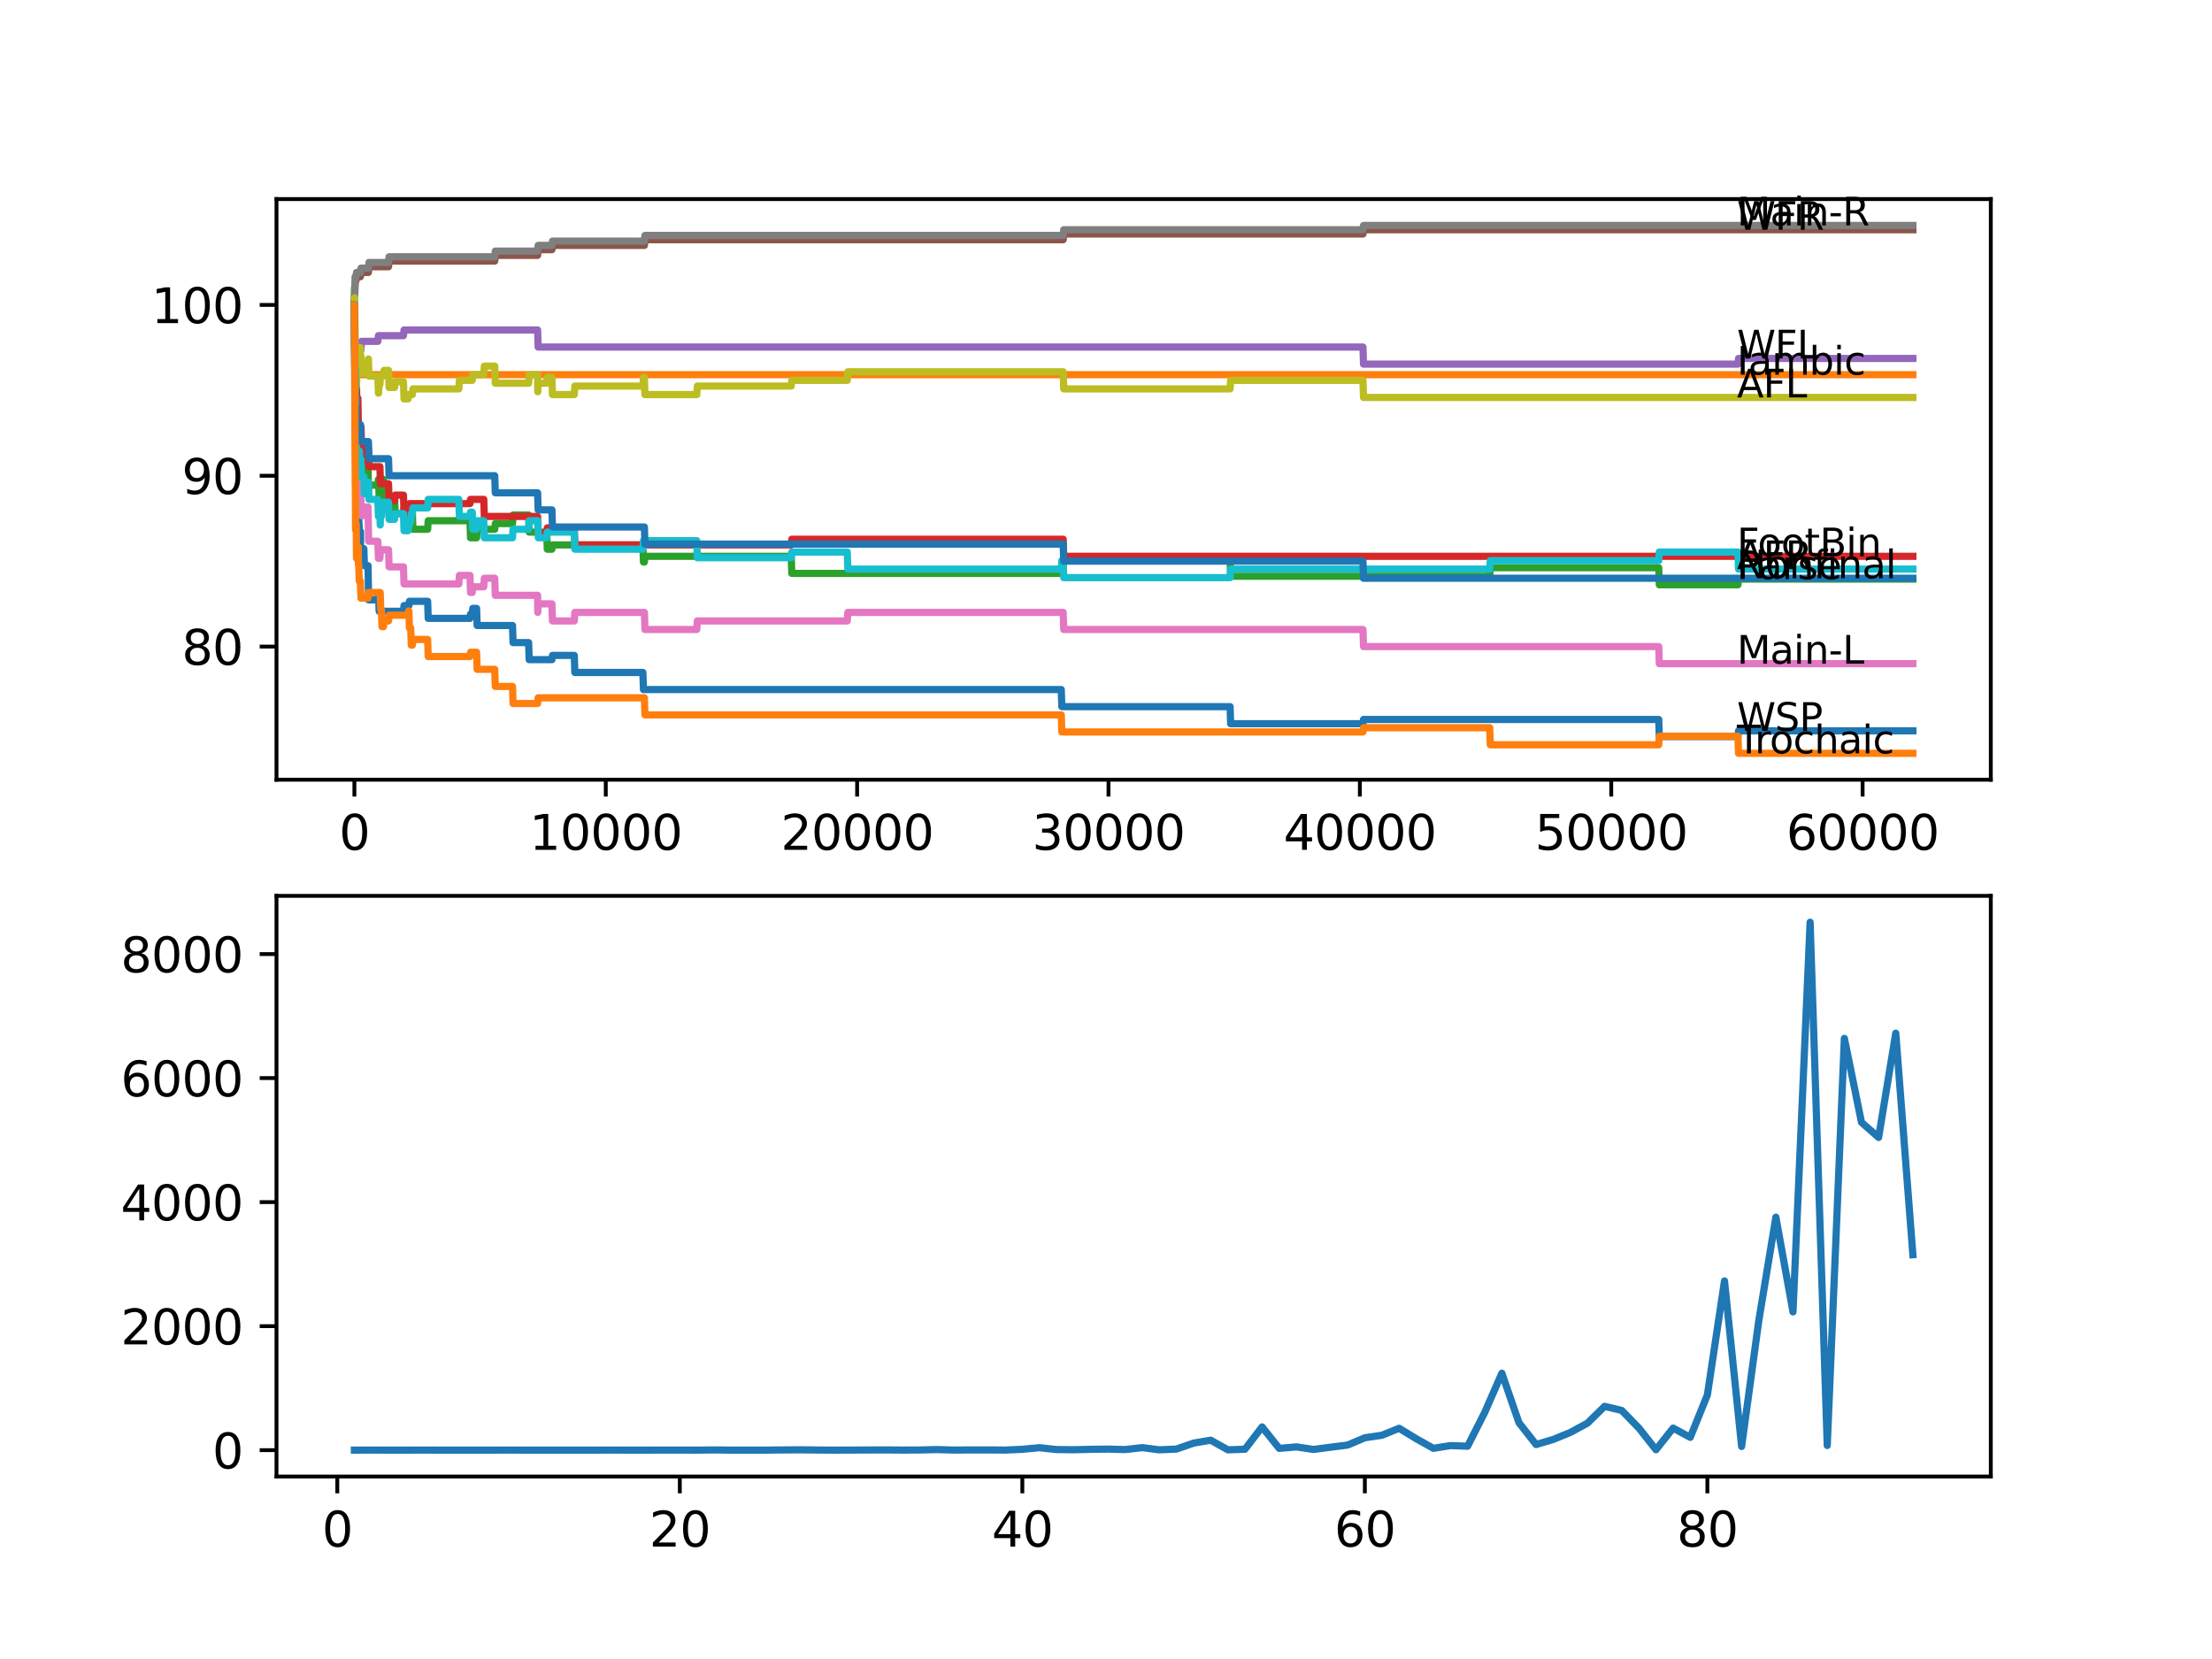 <?xml version="1.0" encoding="utf-8" standalone="no"?>
<!DOCTYPE svg PUBLIC "-//W3C//DTD SVG 1.1//EN"
  "http://www.w3.org/Graphics/SVG/1.1/DTD/svg11.dtd">
<svg xmlns:xlink="http://www.w3.org/1999/xlink" width="460.8pt" height="345.6pt" viewBox="0 0 460.8 345.6" xmlns="http://www.w3.org/2000/svg" version="1.1">
 <defs>
  <style type="text/css">*{stroke-linejoin: round; stroke-linecap: butt}</style>
 </defs>
 <g id="figure_1">
  <g id="patch_1">
   <path d="M 0 345.6 
L 460.8 345.6 
L 460.8 0 
L 0 0 
z
" style="fill: #ffffff"/>
  </g>
  <g id="axes_1">
   <g id="patch_2">
    <path d="M 57.6 162.432 
L 414.72 162.432 
L 414.72 41.472 
L 57.6 41.472 
z
" style="fill: #ffffff"/>
   </g>
   <g id="matplotlib.axis_1">
    <g id="xtick_1">
     <g id="line2d_1">
      <defs>
       <path id="m35933a101b" d="M 0 0 
L 0 3.5 
" style="stroke: #000000; stroke-width: 0.8"/>
      </defs>
      <g>
       <use xlink:href="#m35933a101b" x="73.827" y="162.432" style="stroke: #000000; stroke-width: 0.8"/>
      </g>
     </g>
     <g id="text_1">
      <!-- 0 -->
      <g transform="translate(70.646 177.03)scale(0.1 -0.1)">
       <defs>
        <path id="DejaVuSans-30" d="M 2034 4250 
Q 1547 4250 1301 3770 
Q 1056 3291 1056 2328 
Q 1056 1369 1301 889 
Q 1547 409 2034 409 
Q 2525 409 2770 889 
Q 3016 1369 3016 2328 
Q 3016 3291 2770 3770 
Q 2525 4250 2034 4250 
z
M 2034 4750 
Q 2819 4750 3233 4129 
Q 3647 3509 3647 2328 
Q 3647 1150 3233 529 
Q 2819 -91 2034 -91 
Q 1250 -91 836 529 
Q 422 1150 422 2328 
Q 422 3509 836 4129 
Q 1250 4750 2034 4750 
z
" transform="scale(0.016)"/>
       </defs>
       <use xlink:href="#DejaVuSans-30"/>
      </g>
     </g>
    </g>
    <g id="xtick_2">
     <g id="line2d_2">
      <g>
       <use xlink:href="#m35933a101b" x="126.192" y="162.432" style="stroke: #000000; stroke-width: 0.8"/>
      </g>
     </g>
     <g id="text_2">
      <!-- 10000 -->
      <g transform="translate(110.286 177.03)scale(0.1 -0.1)">
       <defs>
        <path id="DejaVuSans-31" d="M 794 531 
L 1825 531 
L 1825 4091 
L 703 3866 
L 703 4441 
L 1819 4666 
L 2450 4666 
L 2450 531 
L 3481 531 
L 3481 0 
L 794 0 
L 794 531 
z
" transform="scale(0.016)"/>
       </defs>
       <use xlink:href="#DejaVuSans-31"/>
       <use xlink:href="#DejaVuSans-30" x="63.623"/>
       <use xlink:href="#DejaVuSans-30" x="127.246"/>
       <use xlink:href="#DejaVuSans-30" x="190.869"/>
       <use xlink:href="#DejaVuSans-30" x="254.492"/>
      </g>
     </g>
    </g>
    <g id="xtick_3">
     <g id="line2d_3">
      <g>
       <use xlink:href="#m35933a101b" x="178.556" y="162.432" style="stroke: #000000; stroke-width: 0.8"/>
      </g>
     </g>
     <g id="text_3">
      <!-- 20000 -->
      <g transform="translate(162.65 177.03)scale(0.1 -0.1)">
       <defs>
        <path id="DejaVuSans-32" d="M 1228 531 
L 3431 531 
L 3431 0 
L 469 0 
L 469 531 
Q 828 903 1448 1529 
Q 2069 2156 2228 2338 
Q 2531 2678 2651 2914 
Q 2772 3150 2772 3378 
Q 2772 3750 2511 3984 
Q 2250 4219 1831 4219 
Q 1534 4219 1204 4116 
Q 875 4013 500 3803 
L 500 4441 
Q 881 4594 1212 4672 
Q 1544 4750 1819 4750 
Q 2544 4750 2975 4387 
Q 3406 4025 3406 3419 
Q 3406 3131 3298 2873 
Q 3191 2616 2906 2266 
Q 2828 2175 2409 1742 
Q 1991 1309 1228 531 
z
" transform="scale(0.016)"/>
       </defs>
       <use xlink:href="#DejaVuSans-32"/>
       <use xlink:href="#DejaVuSans-30" x="63.623"/>
       <use xlink:href="#DejaVuSans-30" x="127.246"/>
       <use xlink:href="#DejaVuSans-30" x="190.869"/>
       <use xlink:href="#DejaVuSans-30" x="254.492"/>
      </g>
     </g>
    </g>
    <g id="xtick_4">
     <g id="line2d_4">
      <g>
       <use xlink:href="#m35933a101b" x="230.921" y="162.432" style="stroke: #000000; stroke-width: 0.8"/>
      </g>
     </g>
     <g id="text_4">
      <!-- 30000 -->
      <g transform="translate(215.015 177.03)scale(0.1 -0.1)">
       <defs>
        <path id="DejaVuSans-33" d="M 2597 2516 
Q 3050 2419 3304 2112 
Q 3559 1806 3559 1356 
Q 3559 666 3084 287 
Q 2609 -91 1734 -91 
Q 1441 -91 1130 -33 
Q 819 25 488 141 
L 488 750 
Q 750 597 1062 519 
Q 1375 441 1716 441 
Q 2309 441 2620 675 
Q 2931 909 2931 1356 
Q 2931 1769 2642 2001 
Q 2353 2234 1838 2234 
L 1294 2234 
L 1294 2753 
L 1863 2753 
Q 2328 2753 2575 2939 
Q 2822 3125 2822 3475 
Q 2822 3834 2567 4026 
Q 2313 4219 1838 4219 
Q 1578 4219 1281 4162 
Q 984 4106 628 3988 
L 628 4550 
Q 988 4650 1302 4700 
Q 1616 4750 1894 4750 
Q 2613 4750 3031 4423 
Q 3450 4097 3450 3541 
Q 3450 3153 3228 2886 
Q 3006 2619 2597 2516 
z
" transform="scale(0.016)"/>
       </defs>
       <use xlink:href="#DejaVuSans-33"/>
       <use xlink:href="#DejaVuSans-30" x="63.623"/>
       <use xlink:href="#DejaVuSans-30" x="127.246"/>
       <use xlink:href="#DejaVuSans-30" x="190.869"/>
       <use xlink:href="#DejaVuSans-30" x="254.492"/>
      </g>
     </g>
    </g>
    <g id="xtick_5">
     <g id="line2d_5">
      <g>
       <use xlink:href="#m35933a101b" x="283.285" y="162.432" style="stroke: #000000; stroke-width: 0.8"/>
      </g>
     </g>
     <g id="text_5">
      <!-- 40000 -->
      <g transform="translate(267.379 177.03)scale(0.1 -0.1)">
       <defs>
        <path id="DejaVuSans-34" d="M 2419 4116 
L 825 1625 
L 2419 1625 
L 2419 4116 
z
M 2253 4666 
L 3047 4666 
L 3047 1625 
L 3713 1625 
L 3713 1100 
L 3047 1100 
L 3047 0 
L 2419 0 
L 2419 1100 
L 313 1100 
L 313 1709 
L 2253 4666 
z
" transform="scale(0.016)"/>
       </defs>
       <use xlink:href="#DejaVuSans-34"/>
       <use xlink:href="#DejaVuSans-30" x="63.623"/>
       <use xlink:href="#DejaVuSans-30" x="127.246"/>
       <use xlink:href="#DejaVuSans-30" x="190.869"/>
       <use xlink:href="#DejaVuSans-30" x="254.492"/>
      </g>
     </g>
    </g>
    <g id="xtick_6">
     <g id="line2d_6">
      <g>
       <use xlink:href="#m35933a101b" x="335.65" y="162.432" style="stroke: #000000; stroke-width: 0.8"/>
      </g>
     </g>
     <g id="text_6">
      <!-- 50000 -->
      <g transform="translate(319.744 177.03)scale(0.1 -0.1)">
       <defs>
        <path id="DejaVuSans-35" d="M 691 4666 
L 3169 4666 
L 3169 4134 
L 1269 4134 
L 1269 2991 
Q 1406 3038 1543 3061 
Q 1681 3084 1819 3084 
Q 2600 3084 3056 2656 
Q 3513 2228 3513 1497 
Q 3513 744 3044 326 
Q 2575 -91 1722 -91 
Q 1428 -91 1123 -41 
Q 819 9 494 109 
L 494 744 
Q 775 591 1075 516 
Q 1375 441 1709 441 
Q 2250 441 2565 725 
Q 2881 1009 2881 1497 
Q 2881 1984 2565 2268 
Q 2250 2553 1709 2553 
Q 1456 2553 1204 2497 
Q 953 2441 691 2322 
L 691 4666 
z
" transform="scale(0.016)"/>
       </defs>
       <use xlink:href="#DejaVuSans-35"/>
       <use xlink:href="#DejaVuSans-30" x="63.623"/>
       <use xlink:href="#DejaVuSans-30" x="127.246"/>
       <use xlink:href="#DejaVuSans-30" x="190.869"/>
       <use xlink:href="#DejaVuSans-30" x="254.492"/>
      </g>
     </g>
    </g>
    <g id="xtick_7">
     <g id="line2d_7">
      <g>
       <use xlink:href="#m35933a101b" x="388.014" y="162.432" style="stroke: #000000; stroke-width: 0.8"/>
      </g>
     </g>
     <g id="text_7">
      <!-- 60000 -->
      <g transform="translate(372.108 177.03)scale(0.1 -0.1)">
       <defs>
        <path id="DejaVuSans-36" d="M 2113 2584 
Q 1688 2584 1439 2293 
Q 1191 2003 1191 1497 
Q 1191 994 1439 701 
Q 1688 409 2113 409 
Q 2538 409 2786 701 
Q 3034 994 3034 1497 
Q 3034 2003 2786 2293 
Q 2538 2584 2113 2584 
z
M 3366 4563 
L 3366 3988 
Q 3128 4100 2886 4159 
Q 2644 4219 2406 4219 
Q 1781 4219 1451 3797 
Q 1122 3375 1075 2522 
Q 1259 2794 1537 2939 
Q 1816 3084 2150 3084 
Q 2853 3084 3261 2657 
Q 3669 2231 3669 1497 
Q 3669 778 3244 343 
Q 2819 -91 2113 -91 
Q 1303 -91 875 529 
Q 447 1150 447 2328 
Q 447 3434 972 4092 
Q 1497 4750 2381 4750 
Q 2619 4750 2861 4703 
Q 3103 4656 3366 4563 
z
" transform="scale(0.016)"/>
       </defs>
       <use xlink:href="#DejaVuSans-36"/>
       <use xlink:href="#DejaVuSans-30" x="63.623"/>
       <use xlink:href="#DejaVuSans-30" x="127.246"/>
       <use xlink:href="#DejaVuSans-30" x="190.869"/>
       <use xlink:href="#DejaVuSans-30" x="254.492"/>
      </g>
     </g>
    </g>
   </g>
   <g id="matplotlib.axis_2">
    <g id="ytick_1">
     <g id="line2d_8">
      <defs>
       <path id="m76c7f12435" d="M 0 0 
L -3.5 0 
" style="stroke: #000000; stroke-width: 0.8"/>
      </defs>
      <g>
       <use xlink:href="#m76c7f12435" x="57.6" y="134.692" style="stroke: #000000; stroke-width: 0.8"/>
      </g>
     </g>
     <g id="text_8">
      <!-- 80 -->
      <g transform="translate(37.875 138.491)scale(0.1 -0.1)">
       <defs>
        <path id="DejaVuSans-38" d="M 2034 2216 
Q 1584 2216 1326 1975 
Q 1069 1734 1069 1313 
Q 1069 891 1326 650 
Q 1584 409 2034 409 
Q 2484 409 2743 651 
Q 3003 894 3003 1313 
Q 3003 1734 2745 1975 
Q 2488 2216 2034 2216 
z
M 1403 2484 
Q 997 2584 770 2862 
Q 544 3141 544 3541 
Q 544 4100 942 4425 
Q 1341 4750 2034 4750 
Q 2731 4750 3128 4425 
Q 3525 4100 3525 3541 
Q 3525 3141 3298 2862 
Q 3072 2584 2669 2484 
Q 3125 2378 3379 2068 
Q 3634 1759 3634 1313 
Q 3634 634 3220 271 
Q 2806 -91 2034 -91 
Q 1263 -91 848 271 
Q 434 634 434 1313 
Q 434 1759 690 2068 
Q 947 2378 1403 2484 
z
M 1172 3481 
Q 1172 3119 1398 2916 
Q 1625 2713 2034 2713 
Q 2441 2713 2670 2916 
Q 2900 3119 2900 3481 
Q 2900 3844 2670 4047 
Q 2441 4250 2034 4250 
Q 1625 4250 1398 4047 
Q 1172 3844 1172 3481 
z
" transform="scale(0.016)"/>
       </defs>
       <use xlink:href="#DejaVuSans-38"/>
       <use xlink:href="#DejaVuSans-30" x="63.623"/>
      </g>
     </g>
    </g>
    <g id="ytick_2">
     <g id="line2d_9">
      <g>
       <use xlink:href="#m76c7f12435" x="57.6" y="99.105" style="stroke: #000000; stroke-width: 0.8"/>
      </g>
     </g>
     <g id="text_9">
      <!-- 90 -->
      <g transform="translate(37.875 102.904)scale(0.1 -0.1)">
       <defs>
        <path id="DejaVuSans-39" d="M 703 97 
L 703 672 
Q 941 559 1184 500 
Q 1428 441 1663 441 
Q 2288 441 2617 861 
Q 2947 1281 2994 2138 
Q 2813 1869 2534 1725 
Q 2256 1581 1919 1581 
Q 1219 1581 811 2004 
Q 403 2428 403 3163 
Q 403 3881 828 4315 
Q 1253 4750 1959 4750 
Q 2769 4750 3195 4129 
Q 3622 3509 3622 2328 
Q 3622 1225 3098 567 
Q 2575 -91 1691 -91 
Q 1453 -91 1209 -44 
Q 966 3 703 97 
z
M 1959 2075 
Q 2384 2075 2632 2365 
Q 2881 2656 2881 3163 
Q 2881 3666 2632 3958 
Q 2384 4250 1959 4250 
Q 1534 4250 1286 3958 
Q 1038 3666 1038 3163 
Q 1038 2656 1286 2365 
Q 1534 2075 1959 2075 
z
" transform="scale(0.016)"/>
       </defs>
       <use xlink:href="#DejaVuSans-39"/>
       <use xlink:href="#DejaVuSans-30" x="63.623"/>
      </g>
     </g>
    </g>
    <g id="ytick_3">
     <g id="line2d_10">
      <g>
       <use xlink:href="#m76c7f12435" x="57.6" y="63.518" style="stroke: #000000; stroke-width: 0.8"/>
      </g>
     </g>
     <g id="text_10">
      <!-- 100 -->
      <g transform="translate(31.512 67.317)scale(0.1 -0.1)">
       <use xlink:href="#DejaVuSans-31"/>
       <use xlink:href="#DejaVuSans-30" x="63.623"/>
       <use xlink:href="#DejaVuSans-30" x="127.246"/>
      </g>
     </g>
    </g>
   </g>
   <g id="line2d_11">
    <path d="M 73.833 63.518 
L 73.848 63.518 
L 73.974 84.455 
L 73.985 83.743 
L 74 83.743 
L 74.11 97.682 
L 74.126 96.792 
L 74.142 96.792 
L 74.257 103.02 
L 74.346 103.02 
L 74.461 102.13 
L 74.644 102.13 
L 74.765 109.247 
L 74.807 109.247 
L 74.859 112.806 
L 74.917 111.62 
L 75.074 111.62 
L 75.105 110.73 
L 75.11 114.289 
L 75.168 114.289 
L 75.796 114.289 
L 75.912 117.847 
L 76.671 117.847 
L 76.791 124.965 
L 78.713 124.965 
L 78.828 123.779 
L 78.865 123.779 
L 78.98 127.337 
L 84.049 127.337 
L 84.164 126.151 
L 85.175 126.151 
L 85.29 125.261 
L 89.087 125.261 
L 89.202 128.82 
L 97.899 128.82 
L 98.015 127.93 
L 98.376 127.93 
L 98.491 126.744 
L 99.282 126.744 
L 99.397 130.303 
L 106.765 130.303 
L 106.88 133.862 
L 110.121 133.862 
L 110.237 137.42 
L 114.975 137.42 
L 115.091 136.531 
L 119.636 136.531 
L 119.751 140.089 
L 133.926 140.089 
L 134.041 143.648 
L 221.082 143.648 
L 221.197 147.207 
L 256.25 147.207 
L 256.365 150.765 
L 283.929 150.765 
L 284.045 149.876 
L 345.547 149.876 
L 345.662 153.434 
L 362.052 153.434 
L 362.167 152.248 
L 398.487 152.248 
L 398.487 152.248 
" clip-path="url(#p4ecf519c84)" style="fill: none; stroke: #1f77b4; stroke-width: 1.5; stroke-linecap: square"/>
   </g>
   <g id="line2d_12">
    <path d="M 73.833 63.518 
L 73.917 74.491 
L 73.953 72.711 
L 73.958 72.711 
L 74 71.822 
L 74.006 75.38 
L 74.058 74.491 
L 74.262 74.491 
L 74.377 78.049 
L 398.487 78.049 
L 398.487 78.049 
" clip-path="url(#p4ecf519c84)" style="fill: none; stroke: #ff7f0e; stroke-width: 1.5; stroke-linecap: square"/>
   </g>
   <g id="line2d_13">
    <path d="M 73.833 63.518 
L 73.848 59.959 
L 73.917 72.889 
L 73.927 70.813 
L 74.011 78.82 
L 74.042 76.745 
L 74.079 76.745 
L 74.084 74.965 
L 74.115 85.641 
L 74.163 84.752 
L 74.21 84.752 
L 74.22 82.972 
L 74.278 87.124 
L 74.309 87.124 
L 74.346 87.124 
L 74.461 90.683 
L 74.555 90.683 
L 74.644 94.241 
L 74.665 92.462 
L 74.718 92.462 
L 74.807 90.683 
L 74.812 94.241 
L 74.822 94.241 
L 75.074 94.241 
L 75.105 93.352 
L 75.11 96.911 
L 75.168 96.911 
L 75.199 96.911 
L 75.315 95.131 
L 76.639 95.131 
L 76.749 102.249 
L 76.755 101.062 
L 78.713 101.062 
L 78.828 99.876 
L 78.865 99.876 
L 78.98 103.435 
L 79.205 103.435 
L 79.321 101.655 
L 79.457 101.655 
L 79.572 99.876 
L 79.891 99.876 
L 80.007 103.435 
L 82.201 103.435 
L 82.316 106.993 
L 84.049 106.993 
L 84.164 105.807 
L 85.018 105.807 
L 85.133 109.366 
L 85.175 109.366 
L 85.29 108.476 
L 85.562 108.476 
L 85.678 106.697 
L 85.898 106.697 
L 86.013 110.256 
L 89.087 110.256 
L 89.202 108.476 
L 97.899 108.476 
L 98.015 112.035 
L 99.282 112.035 
L 99.397 110.256 
L 103.063 110.256 
L 103.178 109.069 
L 106.765 109.069 
L 106.88 107.29 
L 110.121 107.29 
L 110.237 110.849 
L 113.892 110.849 
L 114.007 114.407 
L 114.975 114.407 
L 115.091 113.518 
L 133.926 113.518 
L 134.041 117.076 
L 134.24 117.076 
L 134.356 115.89 
L 164.826 115.89 
L 164.942 119.449 
L 221.082 119.449 
L 221.197 117.67 
L 221.48 117.67 
L 221.595 116.483 
L 256.25 116.483 
L 256.365 120.042 
L 310.337 120.042 
L 310.452 118.263 
L 345.547 118.263 
L 345.662 121.821 
L 362.052 121.821 
L 362.167 120.635 
L 398.487 120.635 
L 398.487 120.635 
" clip-path="url(#p4ecf519c84)" style="fill: none; stroke: #2ca02c; stroke-width: 1.5; stroke-linecap: square"/>
   </g>
   <g id="line2d_14">
    <path d="M 73.833 63.518 
L 73.838 63.518 
L 73.848 62.628 
L 73.885 72.118 
L 73.901 70.932 
L 73.906 70.932 
L 74.026 78.82 
L 74.084 78.82 
L 74.142 76.745 
L 74.147 80.303 
L 74.184 80.303 
L 74.262 80.303 
L 74.346 83.862 
L 74.372 82.972 
L 74.555 82.972 
L 74.676 90.09 
L 74.807 90.09 
L 74.922 88.903 
L 75.199 88.903 
L 75.315 92.462 
L 75.796 92.462 
L 75.912 96.021 
L 76.639 96.021 
L 76.749 93.648 
L 76.865 97.207 
L 79.142 97.207 
L 79.258 100.766 
L 80.939 100.766 
L 81.054 104.324 
L 82.201 104.324 
L 82.316 103.138 
L 84.049 103.138 
L 84.164 106.697 
L 85.018 106.697 
L 85.133 105.807 
L 85.175 105.807 
L 85.29 104.918 
L 97.899 104.918 
L 98.015 104.028 
L 100.779 104.028 
L 100.895 107.587 
L 111.991 107.587 
L 112.106 111.145 
L 113.892 111.145 
L 114.007 109.959 
L 119.636 109.959 
L 119.751 113.518 
L 164.826 113.518 
L 164.942 112.332 
L 221.48 112.332 
L 221.595 115.89 
L 398.487 115.89 
L 398.487 115.89 
" clip-path="url(#p4ecf519c84)" style="fill: none; stroke: #d62728; stroke-width: 1.5; stroke-linecap: square"/>
   </g>
   <g id="line2d_15">
    <path d="M 73.833 63.518 
L 73.848 63.518 
L 73.917 76.448 
L 73.974 74.372 
L 73.995 74.372 
L 74 72.593 
L 74.006 76.151 
L 74.105 74.076 
L 74.157 74.076 
L 74.21 77.634 
L 74.262 74.076 
L 74.377 72.889 
L 75.199 72.889 
L 75.315 71.11 
L 78.713 71.11 
L 78.828 69.924 
L 84.049 69.924 
L 84.164 68.738 
L 111.991 68.738 
L 112.106 72.296 
L 283.929 72.296 
L 284.045 75.855 
L 362.052 75.855 
L 362.167 74.669 
L 398.487 74.669 
L 398.487 74.669 
" clip-path="url(#p4ecf519c84)" style="fill: none; stroke: #9467bd; stroke-width: 1.5; stroke-linecap: square"/>
   </g>
   <g id="line2d_16">
    <path d="M 73.833 63.518 
L 73.838 63.518 
L 73.974 59.248 
L 74.089 58.536 
L 74.157 58.536 
L 74.273 57.646 
L 75.074 57.646 
L 75.189 56.757 
L 76.749 56.757 
L 76.865 55.57 
L 80.939 55.57 
L 81.054 54.384 
L 103.063 54.384 
L 103.178 53.198 
L 111.991 53.198 
L 112.106 52.012 
L 114.975 52.012 
L 115.091 51.122 
L 134.24 51.122 
L 134.356 49.936 
L 221.48 49.936 
L 221.595 48.75 
L 283.929 48.75 
L 284.045 47.86 
L 398.487 47.86 
L 398.487 47.86 
" clip-path="url(#p4ecf519c84)" style="fill: none; stroke: #8c564b; stroke-width: 1.5; stroke-linecap: square"/>
   </g>
   <g id="line2d_17">
    <path d="M 73.833 63.518 
L 73.838 63.518 
L 73.979 86.65 
L 73.995 86.65 
L 74.115 96.139 
L 74.131 96.139 
L 74.157 92.581 
L 74.241 96.139 
L 74.262 96.139 
L 74.377 99.698 
L 74.555 99.698 
L 74.608 103.257 
L 74.665 101.478 
L 74.859 101.478 
L 74.974 100.291 
L 75.074 100.291 
L 75.189 103.85 
L 75.199 103.85 
L 75.315 107.409 
L 75.796 107.409 
L 75.912 105.629 
L 76.671 105.629 
L 76.791 112.747 
L 78.713 112.747 
L 78.828 116.305 
L 79.142 116.305 
L 79.258 114.526 
L 80.939 114.526 
L 81.054 118.085 
L 84.049 118.085 
L 84.164 121.643 
L 95.585 121.643 
L 95.7 119.864 
L 97.899 119.864 
L 98.015 123.423 
L 98.376 123.423 
L 98.491 122.237 
L 100.779 122.237 
L 100.895 120.457 
L 103.063 120.457 
L 103.178 124.016 
L 111.991 124.016 
L 112.027 127.575 
L 112.101 125.795 
L 114.975 125.795 
L 115.091 129.354 
L 119.636 129.354 
L 119.751 127.575 
L 134.24 127.575 
L 134.356 131.133 
L 145.153 131.133 
L 145.268 129.354 
L 176.504 129.354 
L 176.619 127.575 
L 221.48 127.575 
L 221.595 131.133 
L 283.929 131.133 
L 284.045 134.692 
L 345.547 134.692 
L 345.662 138.251 
L 398.487 138.251 
L 398.487 138.251 
" clip-path="url(#p4ecf519c84)" style="fill: none; stroke: #e377c2; stroke-width: 1.5; stroke-linecap: square"/>
   </g>
   <g id="line2d_18">
    <path d="M 73.833 63.518 
L 73.838 63.518 
L 73.979 57.646 
L 74.157 57.646 
L 74.273 56.757 
L 75.074 56.757 
L 75.189 55.867 
L 76.749 55.867 
L 76.865 54.681 
L 80.939 54.681 
L 81.054 53.494 
L 103.063 53.494 
L 103.178 52.308 
L 111.991 52.308 
L 112.106 51.122 
L 114.975 51.122 
L 115.091 50.232 
L 134.24 50.232 
L 134.356 49.046 
L 221.48 49.046 
L 221.595 47.86 
L 283.929 47.86 
L 284.045 46.97 
L 398.487 46.97 
L 398.487 46.97 
" clip-path="url(#p4ecf519c84)" style="fill: none; stroke: #7f7f7f; stroke-width: 1.5; stroke-linecap: square"/>
   </g>
   <g id="line2d_19">
    <path d="M 73.833 63.518 
L 73.927 71.525 
L 73.875 62.035 
L 73.948 67.67 
L 73.958 67.67 
L 74.089 81.312 
L 74.095 81.312 
L 74.157 75.084 
L 74.21 78.643 
L 74.22 78.643 
L 74.262 76.863 
L 74.267 80.422 
L 74.33 78.643 
L 74.346 78.643 
L 74.461 77.753 
L 74.555 77.753 
L 74.676 74.787 
L 74.807 74.787 
L 74.927 72.415 
L 75.074 72.415 
L 75.105 75.974 
L 75.184 74.194 
L 75.199 74.194 
L 75.315 77.753 
L 75.796 77.753 
L 75.912 75.974 
L 76.639 75.974 
L 76.749 74.787 
L 76.865 78.346 
L 78.713 78.346 
L 78.828 81.905 
L 78.865 81.905 
L 78.98 80.125 
L 79.142 80.125 
L 79.258 78.346 
L 79.891 78.346 
L 80.007 77.16 
L 80.939 77.16 
L 81.054 80.718 
L 82.201 80.718 
L 82.316 79.532 
L 84.049 79.532 
L 84.164 83.091 
L 85.018 83.091 
L 85.133 82.201 
L 85.898 82.201 
L 86.013 81.015 
L 95.585 81.015 
L 95.7 79.236 
L 98.376 79.236 
L 98.491 78.049 
L 100.779 78.049 
L 100.895 76.27 
L 103.063 76.27 
L 103.178 79.829 
L 110.121 79.829 
L 110.237 78.049 
L 111.991 78.049 
L 112.027 81.608 
L 112.101 79.829 
L 113.892 79.829 
L 114.007 78.643 
L 114.975 78.643 
L 115.091 82.201 
L 119.636 82.201 
L 119.751 80.422 
L 133.926 80.422 
L 134.041 78.643 
L 134.24 78.643 
L 134.356 82.201 
L 145.153 82.201 
L 145.268 80.422 
L 164.826 80.422 
L 164.942 79.236 
L 176.504 79.236 
L 176.619 77.456 
L 221.48 77.456 
L 221.595 81.015 
L 256.25 81.015 
L 256.365 79.236 
L 283.929 79.236 
L 284.045 82.794 
L 398.487 82.794 
L 398.487 82.794 
" clip-path="url(#p4ecf519c84)" style="fill: none; stroke: #bcbd22; stroke-width: 1.5; stroke-linecap: square"/>
   </g>
   <g id="line2d_20">
    <path d="M 73.833 63.518 
L 73.927 84.87 
L 73.964 79.236 
L 73.969 79.236 
L 73.995 76.745 
L 74.037 84.455 
L 74.063 84.455 
L 74.131 82.972 
L 74.147 90.09 
L 74.21 90.09 
L 74.273 98.986 
L 74.33 97.207 
L 74.346 97.207 
L 74.461 96.317 
L 74.555 96.317 
L 74.608 95.131 
L 74.613 98.69 
L 74.66 96.911 
L 74.718 96.911 
L 74.833 93.945 
L 74.859 93.945 
L 74.974 97.504 
L 75.105 97.504 
L 75.199 95.724 
L 75.205 99.283 
L 75.21 99.283 
L 75.796 99.283 
L 75.912 102.842 
L 76.639 102.842 
L 76.749 100.469 
L 76.865 104.028 
L 78.713 104.028 
L 78.828 107.587 
L 78.865 107.587 
L 78.98 105.807 
L 79.142 105.807 
L 79.205 109.366 
L 79.252 107.587 
L 79.457 107.587 
L 79.572 105.807 
L 79.891 105.807 
L 80.007 104.621 
L 80.939 104.621 
L 81.054 108.18 
L 82.201 108.18 
L 82.316 106.993 
L 84.049 106.993 
L 84.164 110.552 
L 85.018 110.552 
L 85.133 109.663 
L 85.175 109.663 
L 85.29 108.773 
L 85.562 108.773 
L 85.678 106.993 
L 85.898 106.993 
L 86.013 105.807 
L 89.087 105.807 
L 89.202 104.028 
L 95.585 104.028 
L 95.7 107.587 
L 97.899 107.587 
L 98.015 106.697 
L 98.376 106.697 
L 98.491 110.256 
L 99.282 110.256 
L 99.397 108.476 
L 100.779 108.476 
L 100.895 112.035 
L 106.765 112.035 
L 106.88 110.256 
L 110.121 110.256 
L 110.237 108.476 
L 112.027 108.476 
L 112.143 112.035 
L 113.892 112.035 
L 114.007 110.849 
L 119.636 110.849 
L 119.751 114.407 
L 133.926 114.407 
L 134.041 112.628 
L 145.153 112.628 
L 145.268 116.187 
L 164.826 116.187 
L 164.942 115.001 
L 176.504 115.001 
L 176.619 118.559 
L 221.082 118.559 
L 221.197 116.78 
L 221.48 116.78 
L 221.595 120.339 
L 256.25 120.339 
L 256.365 118.559 
L 310.337 118.559 
L 310.452 116.78 
L 345.547 116.78 
L 345.662 115.001 
L 362.052 115.001 
L 362.167 118.559 
L 398.487 118.559 
L 398.487 118.559 
" clip-path="url(#p4ecf519c84)" style="fill: none; stroke: #17becf; stroke-width: 1.5; stroke-linecap: square"/>
   </g>
   <g id="line2d_21">
    <path d="M 73.833 63.518 
L 73.838 63.518 
L 73.979 84.87 
L 74.157 84.87 
L 74.273 88.429 
L 75.074 88.429 
L 75.189 91.988 
L 76.749 91.988 
L 76.865 95.546 
L 80.939 95.546 
L 81.054 99.105 
L 103.063 99.105 
L 103.178 102.664 
L 111.991 102.664 
L 112.106 106.222 
L 114.975 106.222 
L 115.091 109.781 
L 134.24 109.781 
L 134.356 113.34 
L 221.48 113.34 
L 221.595 116.899 
L 283.929 116.899 
L 284.045 120.457 
L 398.487 120.457 
L 398.487 120.457 
" clip-path="url(#p4ecf519c84)" style="fill: none; stroke: #1f77b4; stroke-width: 1.5; stroke-linecap: square"/>
   </g>
   <g id="line2d_22">
    <path d="M 73.833 63.518 
L 73.838 63.518 
L 74 100.884 
L 74.011 99.698 
L 74.068 110.374 
L 74.084 110.374 
L 74.199 109.188 
L 74.21 109.188 
L 74.262 116.305 
L 74.325 115.119 
L 74.555 115.119 
L 74.644 113.933 
L 74.65 117.492 
L 74.655 117.492 
L 74.718 117.492 
L 74.833 121.05 
L 75.074 121.05 
L 75.189 124.609 
L 76.671 124.609 
L 76.786 123.423 
L 79.205 123.423 
L 79.321 126.981 
L 79.457 126.981 
L 79.572 130.54 
L 79.891 130.54 
L 80.007 129.354 
L 80.939 129.354 
L 81.054 128.168 
L 85.018 128.168 
L 85.133 127.278 
L 85.175 127.278 
L 85.29 130.837 
L 85.562 130.837 
L 85.678 134.395 
L 85.898 134.395 
L 86.013 133.209 
L 89.087 133.209 
L 89.202 136.768 
L 97.899 136.768 
L 98.015 135.878 
L 99.282 135.878 
L 99.397 139.437 
L 103.063 139.437 
L 103.178 142.996 
L 106.765 142.996 
L 106.88 146.554 
L 111.991 146.554 
L 112.106 145.368 
L 134.24 145.368 
L 134.356 148.927 
L 221.082 148.927 
L 221.197 152.485 
L 283.929 152.485 
L 284.045 151.596 
L 310.337 151.596 
L 310.452 155.154 
L 345.547 155.154 
L 345.662 153.375 
L 362.052 153.375 
L 362.167 156.934 
L 398.487 156.934 
L 398.487 156.934 
" clip-path="url(#p4ecf519c84)" style="fill: none; stroke: #ff7f0e; stroke-width: 1.5; stroke-linecap: square"/>
   </g>
   <g id="patch_3">
    <path d="M 57.6 162.432 
L 57.6 41.472 
" style="fill: none; stroke: #000000; stroke-width: 0.8; stroke-linejoin: miter; stroke-linecap: square"/>
   </g>
   <g id="patch_4">
    <path d="M 414.72 162.432 
L 414.72 41.472 
" style="fill: none; stroke: #000000; stroke-width: 0.8; stroke-linejoin: miter; stroke-linecap: square"/>
   </g>
   <g id="patch_5">
    <path d="M 57.6 162.432 
L 414.72 162.432 
" style="fill: none; stroke: #000000; stroke-width: 0.8; stroke-linejoin: miter; stroke-linecap: square"/>
   </g>
   <g id="patch_6">
    <path d="M 57.6 41.472 
L 414.72 41.472 
" style="fill: none; stroke: #000000; stroke-width: 0.8; stroke-linejoin: miter; stroke-linecap: square"/>
   </g>
   <g id="text_11">
    <!-- WSP -->
    <g transform="translate(361.832 152.248)scale(0.08 -0.08)">
     <defs>
      <path id="DejaVuSans-57" d="M 213 4666 
L 850 4666 
L 1831 722 
L 2809 4666 
L 3519 4666 
L 4500 722 
L 5478 4666 
L 6119 4666 
L 4947 0 
L 4153 0 
L 3169 4050 
L 2175 0 
L 1381 0 
L 213 4666 
z
" transform="scale(0.016)"/>
      <path id="DejaVuSans-53" d="M 3425 4513 
L 3425 3897 
Q 3066 4069 2747 4153 
Q 2428 4238 2131 4238 
Q 1616 4238 1336 4038 
Q 1056 3838 1056 3469 
Q 1056 3159 1242 3001 
Q 1428 2844 1947 2747 
L 2328 2669 
Q 3034 2534 3370 2195 
Q 3706 1856 3706 1288 
Q 3706 609 3251 259 
Q 2797 -91 1919 -91 
Q 1588 -91 1214 -16 
Q 841 59 441 206 
L 441 856 
Q 825 641 1194 531 
Q 1563 422 1919 422 
Q 2459 422 2753 634 
Q 3047 847 3047 1241 
Q 3047 1584 2836 1778 
Q 2625 1972 2144 2069 
L 1759 2144 
Q 1053 2284 737 2584 
Q 422 2884 422 3419 
Q 422 4038 858 4394 
Q 1294 4750 2059 4750 
Q 2388 4750 2728 4690 
Q 3069 4631 3425 4513 
z
" transform="scale(0.016)"/>
      <path id="DejaVuSans-50" d="M 1259 4147 
L 1259 2394 
L 2053 2394 
Q 2494 2394 2734 2622 
Q 2975 2850 2975 3272 
Q 2975 3691 2734 3919 
Q 2494 4147 2053 4147 
L 1259 4147 
z
M 628 4666 
L 2053 4666 
Q 2838 4666 3239 4311 
Q 3641 3956 3641 3272 
Q 3641 2581 3239 2228 
Q 2838 1875 2053 1875 
L 1259 1875 
L 1259 0 
L 628 0 
L 628 4666 
z
" transform="scale(0.016)"/>
     </defs>
     <use xlink:href="#DejaVuSans-57"/>
     <use xlink:href="#DejaVuSans-53" x="98.877"/>
     <use xlink:href="#DejaVuSans-50" x="162.354"/>
    </g>
   </g>
   <g id="text_12">
    <!-- Iambic -->
    <g transform="translate(361.832 78.049)scale(0.08 -0.08)">
     <defs>
      <path id="DejaVuSans-49" d="M 628 4666 
L 1259 4666 
L 1259 0 
L 628 0 
L 628 4666 
z
" transform="scale(0.016)"/>
      <path id="DejaVuSans-61" d="M 2194 1759 
Q 1497 1759 1228 1600 
Q 959 1441 959 1056 
Q 959 750 1161 570 
Q 1363 391 1709 391 
Q 2188 391 2477 730 
Q 2766 1069 2766 1631 
L 2766 1759 
L 2194 1759 
z
M 3341 1997 
L 3341 0 
L 2766 0 
L 2766 531 
Q 2569 213 2275 61 
Q 1981 -91 1556 -91 
Q 1019 -91 701 211 
Q 384 513 384 1019 
Q 384 1609 779 1909 
Q 1175 2209 1959 2209 
L 2766 2209 
L 2766 2266 
Q 2766 2663 2505 2880 
Q 2244 3097 1772 3097 
Q 1472 3097 1187 3025 
Q 903 2953 641 2809 
L 641 3341 
Q 956 3463 1253 3523 
Q 1550 3584 1831 3584 
Q 2591 3584 2966 3190 
Q 3341 2797 3341 1997 
z
" transform="scale(0.016)"/>
      <path id="DejaVuSans-6d" d="M 3328 2828 
Q 3544 3216 3844 3400 
Q 4144 3584 4550 3584 
Q 5097 3584 5394 3201 
Q 5691 2819 5691 2113 
L 5691 0 
L 5113 0 
L 5113 2094 
Q 5113 2597 4934 2840 
Q 4756 3084 4391 3084 
Q 3944 3084 3684 2787 
Q 3425 2491 3425 1978 
L 3425 0 
L 2847 0 
L 2847 2094 
Q 2847 2600 2669 2842 
Q 2491 3084 2119 3084 
Q 1678 3084 1418 2786 
Q 1159 2488 1159 1978 
L 1159 0 
L 581 0 
L 581 3500 
L 1159 3500 
L 1159 2956 
Q 1356 3278 1631 3431 
Q 1906 3584 2284 3584 
Q 2666 3584 2933 3390 
Q 3200 3197 3328 2828 
z
" transform="scale(0.016)"/>
      <path id="DejaVuSans-62" d="M 3116 1747 
Q 3116 2381 2855 2742 
Q 2594 3103 2138 3103 
Q 1681 3103 1420 2742 
Q 1159 2381 1159 1747 
Q 1159 1113 1420 752 
Q 1681 391 2138 391 
Q 2594 391 2855 752 
Q 3116 1113 3116 1747 
z
M 1159 2969 
Q 1341 3281 1617 3432 
Q 1894 3584 2278 3584 
Q 2916 3584 3314 3078 
Q 3713 2572 3713 1747 
Q 3713 922 3314 415 
Q 2916 -91 2278 -91 
Q 1894 -91 1617 61 
Q 1341 213 1159 525 
L 1159 0 
L 581 0 
L 581 4863 
L 1159 4863 
L 1159 2969 
z
" transform="scale(0.016)"/>
      <path id="DejaVuSans-69" d="M 603 3500 
L 1178 3500 
L 1178 0 
L 603 0 
L 603 3500 
z
M 603 4863 
L 1178 4863 
L 1178 4134 
L 603 4134 
L 603 4863 
z
" transform="scale(0.016)"/>
      <path id="DejaVuSans-63" d="M 3122 3366 
L 3122 2828 
Q 2878 2963 2633 3030 
Q 2388 3097 2138 3097 
Q 1578 3097 1268 2742 
Q 959 2388 959 1747 
Q 959 1106 1268 751 
Q 1578 397 2138 397 
Q 2388 397 2633 464 
Q 2878 531 3122 666 
L 3122 134 
Q 2881 22 2623 -34 
Q 2366 -91 2075 -91 
Q 1284 -91 818 406 
Q 353 903 353 1747 
Q 353 2603 823 3093 
Q 1294 3584 2113 3584 
Q 2378 3584 2631 3529 
Q 2884 3475 3122 3366 
z
" transform="scale(0.016)"/>
     </defs>
     <use xlink:href="#DejaVuSans-49"/>
     <use xlink:href="#DejaVuSans-61" x="29.492"/>
     <use xlink:href="#DejaVuSans-6d" x="90.771"/>
     <use xlink:href="#DejaVuSans-62" x="188.184"/>
     <use xlink:href="#DejaVuSans-69" x="251.66"/>
     <use xlink:href="#DejaVuSans-63" x="279.443"/>
    </g>
   </g>
   <g id="text_13">
    <!-- Parse -->
    <g transform="translate(361.832 120.635)scale(0.08 -0.08)">
     <defs>
      <path id="DejaVuSans-72" d="M 2631 2963 
Q 2534 3019 2420 3045 
Q 2306 3072 2169 3072 
Q 1681 3072 1420 2755 
Q 1159 2438 1159 1844 
L 1159 0 
L 581 0 
L 581 3500 
L 1159 3500 
L 1159 2956 
Q 1341 3275 1631 3429 
Q 1922 3584 2338 3584 
Q 2397 3584 2469 3576 
Q 2541 3569 2628 3553 
L 2631 2963 
z
" transform="scale(0.016)"/>
      <path id="DejaVuSans-73" d="M 2834 3397 
L 2834 2853 
Q 2591 2978 2328 3040 
Q 2066 3103 1784 3103 
Q 1356 3103 1142 2972 
Q 928 2841 928 2578 
Q 928 2378 1081 2264 
Q 1234 2150 1697 2047 
L 1894 2003 
Q 2506 1872 2764 1633 
Q 3022 1394 3022 966 
Q 3022 478 2636 193 
Q 2250 -91 1575 -91 
Q 1294 -91 989 -36 
Q 684 19 347 128 
L 347 722 
Q 666 556 975 473 
Q 1284 391 1588 391 
Q 1994 391 2212 530 
Q 2431 669 2431 922 
Q 2431 1156 2273 1281 
Q 2116 1406 1581 1522 
L 1381 1569 
Q 847 1681 609 1914 
Q 372 2147 372 2553 
Q 372 3047 722 3315 
Q 1072 3584 1716 3584 
Q 2034 3584 2315 3537 
Q 2597 3491 2834 3397 
z
" transform="scale(0.016)"/>
      <path id="DejaVuSans-65" d="M 3597 1894 
L 3597 1613 
L 953 1613 
Q 991 1019 1311 708 
Q 1631 397 2203 397 
Q 2534 397 2845 478 
Q 3156 559 3463 722 
L 3463 178 
Q 3153 47 2828 -22 
Q 2503 -91 2169 -91 
Q 1331 -91 842 396 
Q 353 884 353 1716 
Q 353 2575 817 3079 
Q 1281 3584 2069 3584 
Q 2775 3584 3186 3129 
Q 3597 2675 3597 1894 
z
M 3022 2063 
Q 3016 2534 2758 2815 
Q 2500 3097 2075 3097 
Q 1594 3097 1305 2825 
Q 1016 2553 972 2059 
L 3022 2063 
z
" transform="scale(0.016)"/>
     </defs>
     <use xlink:href="#DejaVuSans-50"/>
     <use xlink:href="#DejaVuSans-61" x="55.803"/>
     <use xlink:href="#DejaVuSans-72" x="117.082"/>
     <use xlink:href="#DejaVuSans-73" x="158.195"/>
     <use xlink:href="#DejaVuSans-65" x="210.295"/>
    </g>
   </g>
   <g id="text_14">
    <!-- FootBin -->
    <g transform="translate(361.832 115.89)scale(0.08 -0.08)">
     <defs>
      <path id="DejaVuSans-46" d="M 628 4666 
L 3309 4666 
L 3309 4134 
L 1259 4134 
L 1259 2759 
L 3109 2759 
L 3109 2228 
L 1259 2228 
L 1259 0 
L 628 0 
L 628 4666 
z
" transform="scale(0.016)"/>
      <path id="DejaVuSans-6f" d="M 1959 3097 
Q 1497 3097 1228 2736 
Q 959 2375 959 1747 
Q 959 1119 1226 758 
Q 1494 397 1959 397 
Q 2419 397 2687 759 
Q 2956 1122 2956 1747 
Q 2956 2369 2687 2733 
Q 2419 3097 1959 3097 
z
M 1959 3584 
Q 2709 3584 3137 3096 
Q 3566 2609 3566 1747 
Q 3566 888 3137 398 
Q 2709 -91 1959 -91 
Q 1206 -91 779 398 
Q 353 888 353 1747 
Q 353 2609 779 3096 
Q 1206 3584 1959 3584 
z
" transform="scale(0.016)"/>
      <path id="DejaVuSans-74" d="M 1172 4494 
L 1172 3500 
L 2356 3500 
L 2356 3053 
L 1172 3053 
L 1172 1153 
Q 1172 725 1289 603 
Q 1406 481 1766 481 
L 2356 481 
L 2356 0 
L 1766 0 
Q 1100 0 847 248 
Q 594 497 594 1153 
L 594 3053 
L 172 3053 
L 172 3500 
L 594 3500 
L 594 4494 
L 1172 4494 
z
" transform="scale(0.016)"/>
      <path id="DejaVuSans-42" d="M 1259 2228 
L 1259 519 
L 2272 519 
Q 2781 519 3026 730 
Q 3272 941 3272 1375 
Q 3272 1813 3026 2020 
Q 2781 2228 2272 2228 
L 1259 2228 
z
M 1259 4147 
L 1259 2741 
L 2194 2741 
Q 2656 2741 2882 2914 
Q 3109 3088 3109 3444 
Q 3109 3797 2882 3972 
Q 2656 4147 2194 4147 
L 1259 4147 
z
M 628 4666 
L 2241 4666 
Q 2963 4666 3353 4366 
Q 3744 4066 3744 3513 
Q 3744 3084 3544 2831 
Q 3344 2578 2956 2516 
Q 3422 2416 3680 2098 
Q 3938 1781 3938 1306 
Q 3938 681 3513 340 
Q 3088 0 2303 0 
L 628 0 
L 628 4666 
z
" transform="scale(0.016)"/>
      <path id="DejaVuSans-6e" d="M 3513 2113 
L 3513 0 
L 2938 0 
L 2938 2094 
Q 2938 2591 2744 2837 
Q 2550 3084 2163 3084 
Q 1697 3084 1428 2787 
Q 1159 2491 1159 1978 
L 1159 0 
L 581 0 
L 581 3500 
L 1159 3500 
L 1159 2956 
Q 1366 3272 1645 3428 
Q 1925 3584 2291 3584 
Q 2894 3584 3203 3211 
Q 3513 2838 3513 2113 
z
" transform="scale(0.016)"/>
     </defs>
     <use xlink:href="#DejaVuSans-46"/>
     <use xlink:href="#DejaVuSans-6f" x="53.895"/>
     <use xlink:href="#DejaVuSans-6f" x="115.076"/>
     <use xlink:href="#DejaVuSans-74" x="176.258"/>
     <use xlink:href="#DejaVuSans-42" x="215.467"/>
     <use xlink:href="#DejaVuSans-69" x="284.07"/>
     <use xlink:href="#DejaVuSans-6e" x="311.854"/>
    </g>
   </g>
   <g id="text_15">
    <!-- WFL -->
    <g transform="translate(361.832 74.669)scale(0.08 -0.08)">
     <defs>
      <path id="DejaVuSans-4c" d="M 628 4666 
L 1259 4666 
L 1259 531 
L 3531 531 
L 3531 0 
L 628 0 
L 628 4666 
z
" transform="scale(0.016)"/>
     </defs>
     <use xlink:href="#DejaVuSans-57"/>
     <use xlink:href="#DejaVuSans-46" x="98.877"/>
     <use xlink:href="#DejaVuSans-4c" x="156.396"/>
    </g>
   </g>
   <g id="text_16">
    <!-- WFR -->
    <g transform="translate(361.832 47.86)scale(0.08 -0.08)">
     <defs>
      <path id="DejaVuSans-52" d="M 2841 2188 
Q 3044 2119 3236 1894 
Q 3428 1669 3622 1275 
L 4263 0 
L 3584 0 
L 2988 1197 
Q 2756 1666 2539 1819 
Q 2322 1972 1947 1972 
L 1259 1972 
L 1259 0 
L 628 0 
L 628 4666 
L 2053 4666 
Q 2853 4666 3247 4331 
Q 3641 3997 3641 3322 
Q 3641 2881 3436 2590 
Q 3231 2300 2841 2188 
z
M 1259 4147 
L 1259 2491 
L 2053 2491 
Q 2509 2491 2742 2702 
Q 2975 2913 2975 3322 
Q 2975 3731 2742 3939 
Q 2509 4147 2053 4147 
L 1259 4147 
z
" transform="scale(0.016)"/>
     </defs>
     <use xlink:href="#DejaVuSans-57"/>
     <use xlink:href="#DejaVuSans-46" x="98.877"/>
     <use xlink:href="#DejaVuSans-52" x="156.396"/>
    </g>
   </g>
   <g id="text_17">
    <!-- Main-L -->
    <g transform="translate(361.832 138.251)scale(0.08 -0.08)">
     <defs>
      <path id="DejaVuSans-4d" d="M 628 4666 
L 1569 4666 
L 2759 1491 
L 3956 4666 
L 4897 4666 
L 4897 0 
L 4281 0 
L 4281 4097 
L 3078 897 
L 2444 897 
L 1241 4097 
L 1241 0 
L 628 0 
L 628 4666 
z
" transform="scale(0.016)"/>
      <path id="DejaVuSans-2d" d="M 313 2009 
L 1997 2009 
L 1997 1497 
L 313 1497 
L 313 2009 
z
" transform="scale(0.016)"/>
     </defs>
     <use xlink:href="#DejaVuSans-4d"/>
     <use xlink:href="#DejaVuSans-61" x="86.279"/>
     <use xlink:href="#DejaVuSans-69" x="147.559"/>
     <use xlink:href="#DejaVuSans-6e" x="175.342"/>
     <use xlink:href="#DejaVuSans-2d" x="238.721"/>
     <use xlink:href="#DejaVuSans-4c" x="274.805"/>
    </g>
   </g>
   <g id="text_18">
    <!-- Main-R -->
    <g transform="translate(361.832 46.97)scale(0.08 -0.08)">
     <use xlink:href="#DejaVuSans-4d"/>
     <use xlink:href="#DejaVuSans-61" x="86.279"/>
     <use xlink:href="#DejaVuSans-69" x="147.559"/>
     <use xlink:href="#DejaVuSans-6e" x="175.342"/>
     <use xlink:href="#DejaVuSans-2d" x="238.721"/>
     <use xlink:href="#DejaVuSans-52" x="274.805"/>
    </g>
   </g>
   <g id="text_19">
    <!-- AFL -->
    <g transform="translate(361.832 82.794)scale(0.08 -0.08)">
     <defs>
      <path id="DejaVuSans-41" d="M 2188 4044 
L 1331 1722 
L 3047 1722 
L 2188 4044 
z
M 1831 4666 
L 2547 4666 
L 4325 0 
L 3669 0 
L 3244 1197 
L 1141 1197 
L 716 0 
L 50 0 
L 1831 4666 
z
" transform="scale(0.016)"/>
     </defs>
     <use xlink:href="#DejaVuSans-41"/>
     <use xlink:href="#DejaVuSans-46" x="68.408"/>
     <use xlink:href="#DejaVuSans-4c" x="125.928"/>
    </g>
   </g>
   <g id="text_20">
    <!-- AFR -->
    <g transform="translate(361.832 118.559)scale(0.08 -0.08)">
     <use xlink:href="#DejaVuSans-41"/>
     <use xlink:href="#DejaVuSans-46" x="68.408"/>
     <use xlink:href="#DejaVuSans-52" x="125.928"/>
    </g>
   </g>
   <g id="text_21">
    <!-- Nonfinal -->
    <g transform="translate(361.832 120.457)scale(0.08 -0.08)">
     <defs>
      <path id="DejaVuSans-4e" d="M 628 4666 
L 1478 4666 
L 3547 763 
L 3547 4666 
L 4159 4666 
L 4159 0 
L 3309 0 
L 1241 3903 
L 1241 0 
L 628 0 
L 628 4666 
z
" transform="scale(0.016)"/>
      <path id="DejaVuSans-66" d="M 2375 4863 
L 2375 4384 
L 1825 4384 
Q 1516 4384 1395 4259 
Q 1275 4134 1275 3809 
L 1275 3500 
L 2222 3500 
L 2222 3053 
L 1275 3053 
L 1275 0 
L 697 0 
L 697 3053 
L 147 3053 
L 147 3500 
L 697 3500 
L 697 3744 
Q 697 4328 969 4595 
Q 1241 4863 1831 4863 
L 2375 4863 
z
" transform="scale(0.016)"/>
      <path id="DejaVuSans-6c" d="M 603 4863 
L 1178 4863 
L 1178 0 
L 603 0 
L 603 4863 
z
" transform="scale(0.016)"/>
     </defs>
     <use xlink:href="#DejaVuSans-4e"/>
     <use xlink:href="#DejaVuSans-6f" x="74.805"/>
     <use xlink:href="#DejaVuSans-6e" x="135.986"/>
     <use xlink:href="#DejaVuSans-66" x="199.365"/>
     <use xlink:href="#DejaVuSans-69" x="234.57"/>
     <use xlink:href="#DejaVuSans-6e" x="262.354"/>
     <use xlink:href="#DejaVuSans-61" x="325.732"/>
     <use xlink:href="#DejaVuSans-6c" x="387.012"/>
    </g>
   </g>
   <g id="text_22">
    <!-- Trochaic -->
    <g transform="translate(361.832 156.934)scale(0.08 -0.08)">
     <defs>
      <path id="DejaVuSans-54" d="M -19 4666 
L 3928 4666 
L 3928 4134 
L 2272 4134 
L 2272 0 
L 1638 0 
L 1638 4134 
L -19 4134 
L -19 4666 
z
" transform="scale(0.016)"/>
      <path id="DejaVuSans-68" d="M 3513 2113 
L 3513 0 
L 2938 0 
L 2938 2094 
Q 2938 2591 2744 2837 
Q 2550 3084 2163 3084 
Q 1697 3084 1428 2787 
Q 1159 2491 1159 1978 
L 1159 0 
L 581 0 
L 581 4863 
L 1159 4863 
L 1159 2956 
Q 1366 3272 1645 3428 
Q 1925 3584 2291 3584 
Q 2894 3584 3203 3211 
Q 3513 2838 3513 2113 
z
" transform="scale(0.016)"/>
     </defs>
     <use xlink:href="#DejaVuSans-54"/>
     <use xlink:href="#DejaVuSans-72" x="46.334"/>
     <use xlink:href="#DejaVuSans-6f" x="85.197"/>
     <use xlink:href="#DejaVuSans-63" x="146.379"/>
     <use xlink:href="#DejaVuSans-68" x="201.359"/>
     <use xlink:href="#DejaVuSans-61" x="264.738"/>
     <use xlink:href="#DejaVuSans-69" x="326.018"/>
     <use xlink:href="#DejaVuSans-63" x="353.801"/>
    </g>
   </g>
  </g>
  <g id="axes_2">
   <g id="patch_7">
    <path d="M 57.6 307.584 
L 414.72 307.584 
L 414.72 186.624 
L 57.6 186.624 
z
" style="fill: #ffffff"/>
   </g>
   <g id="matplotlib.axis_3">
    <g id="xtick_8">
     <g id="line2d_23">
      <g>
       <use xlink:href="#m35933a101b" x="70.265" y="307.584" style="stroke: #000000; stroke-width: 0.8"/>
      </g>
     </g>
     <g id="text_23">
      <!-- 0 -->
      <g transform="translate(67.084 322.182)scale(0.1 -0.1)">
       <use xlink:href="#DejaVuSans-30"/>
      </g>
     </g>
    </g>
    <g id="xtick_9">
     <g id="line2d_24">
      <g>
       <use xlink:href="#m35933a101b" x="141.618" y="307.584" style="stroke: #000000; stroke-width: 0.8"/>
      </g>
     </g>
     <g id="text_24">
      <!-- 20 -->
      <g transform="translate(135.255 322.182)scale(0.1 -0.1)">
       <use xlink:href="#DejaVuSans-32"/>
       <use xlink:href="#DejaVuSans-30" x="63.623"/>
      </g>
     </g>
    </g>
    <g id="xtick_10">
     <g id="line2d_25">
      <g>
       <use xlink:href="#m35933a101b" x="212.97" y="307.584" style="stroke: #000000; stroke-width: 0.8"/>
      </g>
     </g>
     <g id="text_25">
      <!-- 40 -->
      <g transform="translate(206.608 322.182)scale(0.1 -0.1)">
       <use xlink:href="#DejaVuSans-34"/>
       <use xlink:href="#DejaVuSans-30" x="63.623"/>
      </g>
     </g>
    </g>
    <g id="xtick_11">
     <g id="line2d_26">
      <g>
       <use xlink:href="#m35933a101b" x="284.323" y="307.584" style="stroke: #000000; stroke-width: 0.8"/>
      </g>
     </g>
     <g id="text_26">
      <!-- 60 -->
      <g transform="translate(277.961 322.182)scale(0.1 -0.1)">
       <use xlink:href="#DejaVuSans-36"/>
       <use xlink:href="#DejaVuSans-30" x="63.623"/>
      </g>
     </g>
    </g>
    <g id="xtick_12">
     <g id="line2d_27">
      <g>
       <use xlink:href="#m35933a101b" x="355.676" y="307.584" style="stroke: #000000; stroke-width: 0.8"/>
      </g>
     </g>
     <g id="text_27">
      <!-- 80 -->
      <g transform="translate(349.313 322.182)scale(0.1 -0.1)">
       <use xlink:href="#DejaVuSans-38"/>
       <use xlink:href="#DejaVuSans-30" x="63.623"/>
      </g>
     </g>
    </g>
   </g>
   <g id="matplotlib.axis_4">
    <g id="ytick_4">
     <g id="line2d_28">
      <g>
       <use xlink:href="#m76c7f12435" x="57.6" y="302.099" style="stroke: #000000; stroke-width: 0.8"/>
      </g>
     </g>
     <g id="text_28">
      <!-- 0 -->
      <g transform="translate(44.237 305.898)scale(0.1 -0.1)">
       <use xlink:href="#DejaVuSans-30"/>
      </g>
     </g>
    </g>
    <g id="ytick_5">
     <g id="line2d_29">
      <g>
       <use xlink:href="#m76c7f12435" x="57.6" y="276.261" style="stroke: #000000; stroke-width: 0.8"/>
      </g>
     </g>
     <g id="text_29">
      <!-- 2000 -->
      <g transform="translate(25.15 280.061)scale(0.1 -0.1)">
       <use xlink:href="#DejaVuSans-32"/>
       <use xlink:href="#DejaVuSans-30" x="63.623"/>
       <use xlink:href="#DejaVuSans-30" x="127.246"/>
       <use xlink:href="#DejaVuSans-30" x="190.869"/>
      </g>
     </g>
    </g>
    <g id="ytick_6">
     <g id="line2d_30">
      <g>
       <use xlink:href="#m76c7f12435" x="57.6" y="250.424" style="stroke: #000000; stroke-width: 0.8"/>
      </g>
     </g>
     <g id="text_30">
      <!-- 4000 -->
      <g transform="translate(25.15 254.223)scale(0.1 -0.1)">
       <use xlink:href="#DejaVuSans-34"/>
       <use xlink:href="#DejaVuSans-30" x="63.623"/>
       <use xlink:href="#DejaVuSans-30" x="127.246"/>
       <use xlink:href="#DejaVuSans-30" x="190.869"/>
      </g>
     </g>
    </g>
    <g id="ytick_7">
     <g id="line2d_31">
      <g>
       <use xlink:href="#m76c7f12435" x="57.6" y="224.587" style="stroke: #000000; stroke-width: 0.8"/>
      </g>
     </g>
     <g id="text_31">
      <!-- 6000 -->
      <g transform="translate(25.15 228.386)scale(0.1 -0.1)">
       <use xlink:href="#DejaVuSans-36"/>
       <use xlink:href="#DejaVuSans-30" x="63.623"/>
       <use xlink:href="#DejaVuSans-30" x="127.246"/>
       <use xlink:href="#DejaVuSans-30" x="190.869"/>
      </g>
     </g>
    </g>
    <g id="ytick_8">
     <g id="line2d_32">
      <g>
       <use xlink:href="#m76c7f12435" x="57.6" y="198.749" style="stroke: #000000; stroke-width: 0.8"/>
      </g>
     </g>
     <g id="text_32">
      <!-- 8000 -->
      <g transform="translate(25.15 202.549)scale(0.1 -0.1)">
       <use xlink:href="#DejaVuSans-38"/>
       <use xlink:href="#DejaVuSans-30" x="63.623"/>
       <use xlink:href="#DejaVuSans-30" x="127.246"/>
       <use xlink:href="#DejaVuSans-30" x="190.869"/>
      </g>
     </g>
    </g>
   </g>
   <g id="line2d_33">
    <path d="M 73.833 302.086 
L 77.4 302.073 
L 80.968 302.086 
L 84.536 302.086 
L 88.103 302.073 
L 91.671 302.086 
L 95.239 302.086 
L 98.806 302.086 
L 102.374 302.086 
L 105.941 302.073 
L 109.509 302.086 
L 113.077 302.086 
L 116.644 302.086 
L 120.212 302.086 
L 123.78 302.086 
L 127.347 302.073 
L 130.915 302.086 
L 134.482 302.086 
L 138.05 302.073 
L 141.618 302.073 
L 145.185 302.086 
L 148.753 302.047 
L 152.321 302.086 
L 155.888 302.086 
L 159.456 302.086 
L 163.024 302.047 
L 166.591 302.021 
L 170.159 302.06 
L 173.726 302.086 
L 177.294 302.073 
L 180.862 302.06 
L 184.429 302.047 
L 187.997 302.073 
L 191.565 302.06 
L 195.132 301.97 
L 198.7 302.073 
L 202.267 302.047 
L 205.835 302.047 
L 209.403 302.073 
L 212.97 301.918 
L 216.538 301.582 
L 220.106 301.97 
L 223.673 302.008 
L 227.241 301.918 
L 230.809 301.879 
L 234.376 301.97 
L 237.944 301.569 
L 241.511 302.021 
L 245.079 301.866 
L 248.647 300.626 
L 252.214 300.019 
L 255.782 302.021 
L 259.35 301.905 
L 262.917 297.254 
L 266.485 301.724 
L 270.053 301.414 
L 273.62 301.944 
L 277.188 301.479 
L 280.755 301.026 
L 284.323 299.515 
L 287.891 298.985 
L 291.458 297.538 
L 295.026 299.709 
L 298.594 301.711 
L 302.161 301.143 
L 305.729 301.272 
L 309.296 294.231 
L 312.864 286.067 
L 316.432 296.389 
L 319.999 300.923 
L 323.567 299.864 
L 327.135 298.404 
L 330.702 296.466 
L 334.27 292.965 
L 337.838 293.818 
L 341.405 297.487 
L 344.973 302.008 
L 348.54 297.5 
L 352.108 299.425 
L 355.676 290.601 
L 359.243 266.844 
L 362.811 301.324 
L 366.379 275.176 
L 369.946 253.563 
L 373.514 273.29 
L 377.081 192.122 
L 380.649 301.117 
L 384.217 216.319 
L 387.784 233.811 
L 391.352 236.95 
L 394.92 215.234 
L 398.487 261.379 
" clip-path="url(#pca0a89bdd3)" style="fill: none; stroke: #1f77b4; stroke-width: 1.5; stroke-linecap: square"/>
   </g>
   <g id="patch_8">
    <path d="M 57.6 307.584 
L 57.6 186.624 
" style="fill: none; stroke: #000000; stroke-width: 0.8; stroke-linejoin: miter; stroke-linecap: square"/>
   </g>
   <g id="patch_9">
    <path d="M 414.72 307.584 
L 414.72 186.624 
" style="fill: none; stroke: #000000; stroke-width: 0.8; stroke-linejoin: miter; stroke-linecap: square"/>
   </g>
   <g id="patch_10">
    <path d="M 57.6 307.584 
L 414.72 307.584 
" style="fill: none; stroke: #000000; stroke-width: 0.8; stroke-linejoin: miter; stroke-linecap: square"/>
   </g>
   <g id="patch_11">
    <path d="M 57.6 186.624 
L 414.72 186.624 
" style="fill: none; stroke: #000000; stroke-width: 0.8; stroke-linejoin: miter; stroke-linecap: square"/>
   </g>
  </g>
 </g>
 <defs>
  <clipPath id="p4ecf519c84">
   <rect x="57.6" y="41.472" width="357.12" height="120.96"/>
  </clipPath>
  <clipPath id="pca0a89bdd3">
   <rect x="57.6" y="186.624" width="357.12" height="120.96"/>
  </clipPath>
 </defs>
</svg>
